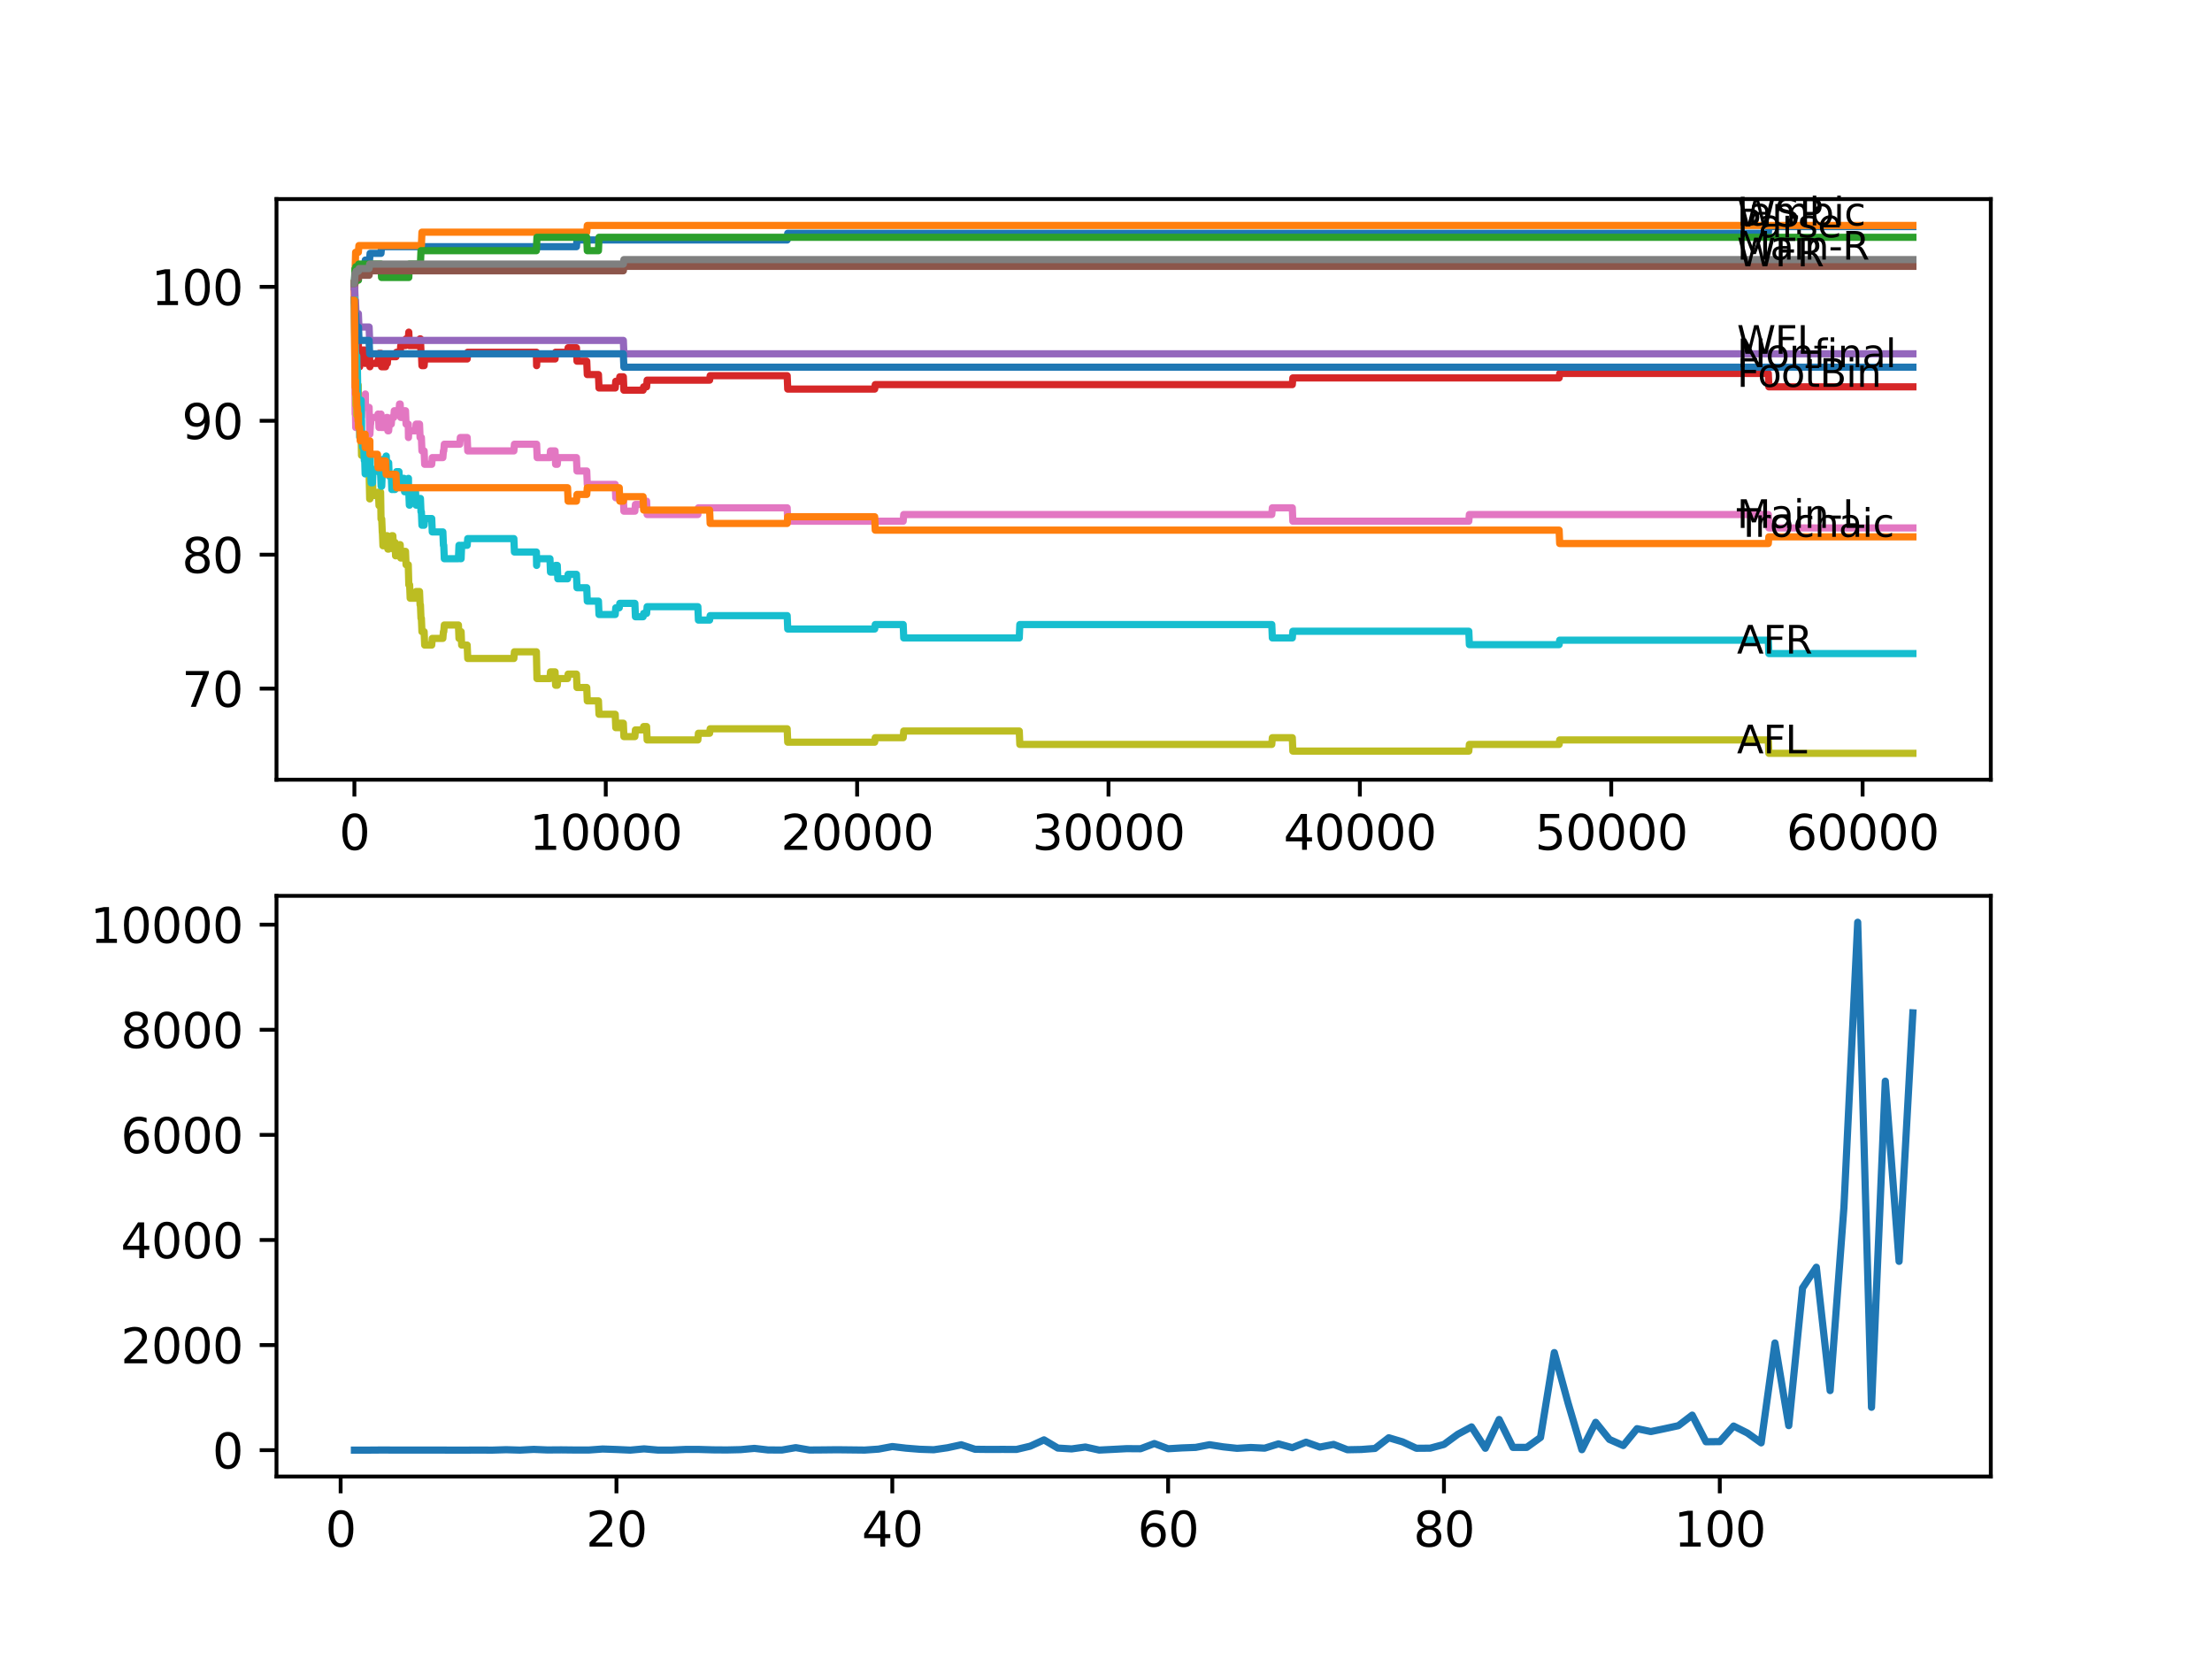 <?xml version="1.0" encoding="utf-8" standalone="no"?>
<!DOCTYPE svg PUBLIC "-//W3C//DTD SVG 1.1//EN"
  "http://www.w3.org/Graphics/SVG/1.1/DTD/svg11.dtd">
<svg xmlns:xlink="http://www.w3.org/1999/xlink" width="460.8pt" height="345.6pt" viewBox="0 0 460.8 345.6" xmlns="http://www.w3.org/2000/svg" version="1.1">
 <defs>
  <style type="text/css">*{stroke-linejoin: round; stroke-linecap: butt}</style>
 </defs>
 <g id="figure_1">
  <g id="patch_1">
   <path d="M 0 345.6 
L 460.8 345.6 
L 460.8 0 
L 0 0 
z
" style="fill: #ffffff"/>
  </g>
  <g id="axes_1">
   <g id="patch_2">
    <path d="M 57.6 162.432 
L 414.72 162.432 
L 414.72 41.472 
L 57.6 41.472 
z
" style="fill: #ffffff"/>
   </g>
   <g id="matplotlib.axis_1">
    <g id="xtick_1">
     <g id="line2d_1">
      <defs>
       <path id="m2784e614cd" d="M 0 0 
L 0 3.5 
" style="stroke: #000000; stroke-width: 0.8"/>
      </defs>
      <g>
       <use xlink:href="#m2784e614cd" x="73.827" y="162.432" style="stroke: #000000; stroke-width: 0.8"/>
      </g>
     </g>
     <g id="text_1">
      <!-- 0 -->
      <g transform="translate(70.646 177.03)scale(0.1 -0.1)">
       <defs>
        <path id="DejaVuSans-30" d="M 2034 4250 
Q 1547 4250 1301 3770 
Q 1056 3291 1056 2328 
Q 1056 1369 1301 889 
Q 1547 409 2034 409 
Q 2525 409 2770 889 
Q 3016 1369 3016 2328 
Q 3016 3291 2770 3770 
Q 2525 4250 2034 4250 
z
M 2034 4750 
Q 2819 4750 3233 4129 
Q 3647 3509 3647 2328 
Q 3647 1150 3233 529 
Q 2819 -91 2034 -91 
Q 1250 -91 836 529 
Q 422 1150 422 2328 
Q 422 3509 836 4129 
Q 1250 4750 2034 4750 
z
" transform="scale(0.016)"/>
       </defs>
       <use xlink:href="#DejaVuSans-30"/>
      </g>
     </g>
    </g>
    <g id="xtick_2">
     <g id="line2d_2">
      <g>
       <use xlink:href="#m2784e614cd" x="126.192" y="162.432" style="stroke: #000000; stroke-width: 0.8"/>
      </g>
     </g>
     <g id="text_2">
      <!-- 10000 -->
      <g transform="translate(110.286 177.03)scale(0.1 -0.1)">
       <defs>
        <path id="DejaVuSans-31" d="M 794 531 
L 1825 531 
L 1825 4091 
L 703 3866 
L 703 4441 
L 1819 4666 
L 2450 4666 
L 2450 531 
L 3481 531 
L 3481 0 
L 794 0 
L 794 531 
z
" transform="scale(0.016)"/>
       </defs>
       <use xlink:href="#DejaVuSans-31"/>
       <use xlink:href="#DejaVuSans-30" x="63.623"/>
       <use xlink:href="#DejaVuSans-30" x="127.246"/>
       <use xlink:href="#DejaVuSans-30" x="190.869"/>
       <use xlink:href="#DejaVuSans-30" x="254.492"/>
      </g>
     </g>
    </g>
    <g id="xtick_3">
     <g id="line2d_3">
      <g>
       <use xlink:href="#m2784e614cd" x="178.556" y="162.432" style="stroke: #000000; stroke-width: 0.8"/>
      </g>
     </g>
     <g id="text_3">
      <!-- 20000 -->
      <g transform="translate(162.65 177.03)scale(0.1 -0.1)">
       <defs>
        <path id="DejaVuSans-32" d="M 1228 531 
L 3431 531 
L 3431 0 
L 469 0 
L 469 531 
Q 828 903 1448 1529 
Q 2069 2156 2228 2338 
Q 2531 2678 2651 2914 
Q 2772 3150 2772 3378 
Q 2772 3750 2511 3984 
Q 2250 4219 1831 4219 
Q 1534 4219 1204 4116 
Q 875 4013 500 3803 
L 500 4441 
Q 881 4594 1212 4672 
Q 1544 4750 1819 4750 
Q 2544 4750 2975 4387 
Q 3406 4025 3406 3419 
Q 3406 3131 3298 2873 
Q 3191 2616 2906 2266 
Q 2828 2175 2409 1742 
Q 1991 1309 1228 531 
z
" transform="scale(0.016)"/>
       </defs>
       <use xlink:href="#DejaVuSans-32"/>
       <use xlink:href="#DejaVuSans-30" x="63.623"/>
       <use xlink:href="#DejaVuSans-30" x="127.246"/>
       <use xlink:href="#DejaVuSans-30" x="190.869"/>
       <use xlink:href="#DejaVuSans-30" x="254.492"/>
      </g>
     </g>
    </g>
    <g id="xtick_4">
     <g id="line2d_4">
      <g>
       <use xlink:href="#m2784e614cd" x="230.921" y="162.432" style="stroke: #000000; stroke-width: 0.8"/>
      </g>
     </g>
     <g id="text_4">
      <!-- 30000 -->
      <g transform="translate(215.015 177.03)scale(0.1 -0.1)">
       <defs>
        <path id="DejaVuSans-33" d="M 2597 2516 
Q 3050 2419 3304 2112 
Q 3559 1806 3559 1356 
Q 3559 666 3084 287 
Q 2609 -91 1734 -91 
Q 1441 -91 1130 -33 
Q 819 25 488 141 
L 488 750 
Q 750 597 1062 519 
Q 1375 441 1716 441 
Q 2309 441 2620 675 
Q 2931 909 2931 1356 
Q 2931 1769 2642 2001 
Q 2353 2234 1838 2234 
L 1294 2234 
L 1294 2753 
L 1863 2753 
Q 2328 2753 2575 2939 
Q 2822 3125 2822 3475 
Q 2822 3834 2567 4026 
Q 2313 4219 1838 4219 
Q 1578 4219 1281 4162 
Q 984 4106 628 3988 
L 628 4550 
Q 988 4650 1302 4700 
Q 1616 4750 1894 4750 
Q 2613 4750 3031 4423 
Q 3450 4097 3450 3541 
Q 3450 3153 3228 2886 
Q 3006 2619 2597 2516 
z
" transform="scale(0.016)"/>
       </defs>
       <use xlink:href="#DejaVuSans-33"/>
       <use xlink:href="#DejaVuSans-30" x="63.623"/>
       <use xlink:href="#DejaVuSans-30" x="127.246"/>
       <use xlink:href="#DejaVuSans-30" x="190.869"/>
       <use xlink:href="#DejaVuSans-30" x="254.492"/>
      </g>
     </g>
    </g>
    <g id="xtick_5">
     <g id="line2d_5">
      <g>
       <use xlink:href="#m2784e614cd" x="283.285" y="162.432" style="stroke: #000000; stroke-width: 0.8"/>
      </g>
     </g>
     <g id="text_5">
      <!-- 40000 -->
      <g transform="translate(267.379 177.03)scale(0.1 -0.1)">
       <defs>
        <path id="DejaVuSans-34" d="M 2419 4116 
L 825 1625 
L 2419 1625 
L 2419 4116 
z
M 2253 4666 
L 3047 4666 
L 3047 1625 
L 3713 1625 
L 3713 1100 
L 3047 1100 
L 3047 0 
L 2419 0 
L 2419 1100 
L 313 1100 
L 313 1709 
L 2253 4666 
z
" transform="scale(0.016)"/>
       </defs>
       <use xlink:href="#DejaVuSans-34"/>
       <use xlink:href="#DejaVuSans-30" x="63.623"/>
       <use xlink:href="#DejaVuSans-30" x="127.246"/>
       <use xlink:href="#DejaVuSans-30" x="190.869"/>
       <use xlink:href="#DejaVuSans-30" x="254.492"/>
      </g>
     </g>
    </g>
    <g id="xtick_6">
     <g id="line2d_6">
      <g>
       <use xlink:href="#m2784e614cd" x="335.65" y="162.432" style="stroke: #000000; stroke-width: 0.8"/>
      </g>
     </g>
     <g id="text_6">
      <!-- 50000 -->
      <g transform="translate(319.744 177.03)scale(0.1 -0.1)">
       <defs>
        <path id="DejaVuSans-35" d="M 691 4666 
L 3169 4666 
L 3169 4134 
L 1269 4134 
L 1269 2991 
Q 1406 3038 1543 3061 
Q 1681 3084 1819 3084 
Q 2600 3084 3056 2656 
Q 3513 2228 3513 1497 
Q 3513 744 3044 326 
Q 2575 -91 1722 -91 
Q 1428 -91 1123 -41 
Q 819 9 494 109 
L 494 744 
Q 775 591 1075 516 
Q 1375 441 1709 441 
Q 2250 441 2565 725 
Q 2881 1009 2881 1497 
Q 2881 1984 2565 2268 
Q 2250 2553 1709 2553 
Q 1456 2553 1204 2497 
Q 953 2441 691 2322 
L 691 4666 
z
" transform="scale(0.016)"/>
       </defs>
       <use xlink:href="#DejaVuSans-35"/>
       <use xlink:href="#DejaVuSans-30" x="63.623"/>
       <use xlink:href="#DejaVuSans-30" x="127.246"/>
       <use xlink:href="#DejaVuSans-30" x="190.869"/>
       <use xlink:href="#DejaVuSans-30" x="254.492"/>
      </g>
     </g>
    </g>
    <g id="xtick_7">
     <g id="line2d_7">
      <g>
       <use xlink:href="#m2784e614cd" x="388.014" y="162.432" style="stroke: #000000; stroke-width: 0.8"/>
      </g>
     </g>
     <g id="text_7">
      <!-- 60000 -->
      <g transform="translate(372.108 177.03)scale(0.1 -0.1)">
       <defs>
        <path id="DejaVuSans-36" d="M 2113 2584 
Q 1688 2584 1439 2293 
Q 1191 2003 1191 1497 
Q 1191 994 1439 701 
Q 1688 409 2113 409 
Q 2538 409 2786 701 
Q 3034 994 3034 1497 
Q 3034 2003 2786 2293 
Q 2538 2584 2113 2584 
z
M 3366 4563 
L 3366 3988 
Q 3128 4100 2886 4159 
Q 2644 4219 2406 4219 
Q 1781 4219 1451 3797 
Q 1122 3375 1075 2522 
Q 1259 2794 1537 2939 
Q 1816 3084 2150 3084 
Q 2853 3084 3261 2657 
Q 3669 2231 3669 1497 
Q 3669 778 3244 343 
Q 2819 -91 2113 -91 
Q 1303 -91 875 529 
Q 447 1150 447 2328 
Q 447 3434 972 4092 
Q 1497 4750 2381 4750 
Q 2619 4750 2861 4703 
Q 3103 4656 3366 4563 
z
" transform="scale(0.016)"/>
       </defs>
       <use xlink:href="#DejaVuSans-36"/>
       <use xlink:href="#DejaVuSans-30" x="63.623"/>
       <use xlink:href="#DejaVuSans-30" x="127.246"/>
       <use xlink:href="#DejaVuSans-30" x="190.869"/>
       <use xlink:href="#DejaVuSans-30" x="254.492"/>
      </g>
     </g>
    </g>
   </g>
   <g id="matplotlib.axis_2">
    <g id="ytick_1">
     <g id="line2d_8">
      <defs>
       <path id="mae69a10733" d="M 0 0 
L -3.5 0 
" style="stroke: #000000; stroke-width: 0.8"/>
      </defs>
      <g>
       <use xlink:href="#mae69a10733" x="57.6" y="143.45" style="stroke: #000000; stroke-width: 0.8"/>
      </g>
     </g>
     <g id="text_8">
      <!-- 70 -->
      <g transform="translate(37.875 147.249)scale(0.1 -0.1)">
       <defs>
        <path id="DejaVuSans-37" d="M 525 4666 
L 3525 4666 
L 3525 4397 
L 1831 0 
L 1172 0 
L 2766 4134 
L 525 4134 
L 525 4666 
z
" transform="scale(0.016)"/>
       </defs>
       <use xlink:href="#DejaVuSans-37"/>
       <use xlink:href="#DejaVuSans-30" x="63.623"/>
      </g>
     </g>
    </g>
    <g id="ytick_2">
     <g id="line2d_9">
      <g>
       <use xlink:href="#mae69a10733" x="57.6" y="115.552" style="stroke: #000000; stroke-width: 0.8"/>
      </g>
     </g>
     <g id="text_9">
      <!-- 80 -->
      <g transform="translate(37.875 119.351)scale(0.1 -0.1)">
       <defs>
        <path id="DejaVuSans-38" d="M 2034 2216 
Q 1584 2216 1326 1975 
Q 1069 1734 1069 1313 
Q 1069 891 1326 650 
Q 1584 409 2034 409 
Q 2484 409 2743 651 
Q 3003 894 3003 1313 
Q 3003 1734 2745 1975 
Q 2488 2216 2034 2216 
z
M 1403 2484 
Q 997 2584 770 2862 
Q 544 3141 544 3541 
Q 544 4100 942 4425 
Q 1341 4750 2034 4750 
Q 2731 4750 3128 4425 
Q 3525 4100 3525 3541 
Q 3525 3141 3298 2862 
Q 3072 2584 2669 2484 
Q 3125 2378 3379 2068 
Q 3634 1759 3634 1313 
Q 3634 634 3220 271 
Q 2806 -91 2034 -91 
Q 1263 -91 848 271 
Q 434 634 434 1313 
Q 434 1759 690 2068 
Q 947 2378 1403 2484 
z
M 1172 3481 
Q 1172 3119 1398 2916 
Q 1625 2713 2034 2713 
Q 2441 2713 2670 2916 
Q 2900 3119 2900 3481 
Q 2900 3844 2670 4047 
Q 2441 4250 2034 4250 
Q 1625 4250 1398 4047 
Q 1172 3844 1172 3481 
z
" transform="scale(0.016)"/>
       </defs>
       <use xlink:href="#DejaVuSans-38"/>
       <use xlink:href="#DejaVuSans-30" x="63.623"/>
      </g>
     </g>
    </g>
    <g id="ytick_3">
     <g id="line2d_10">
      <g>
       <use xlink:href="#mae69a10733" x="57.6" y="87.654" style="stroke: #000000; stroke-width: 0.8"/>
      </g>
     </g>
     <g id="text_10">
      <!-- 90 -->
      <g transform="translate(37.875 91.454)scale(0.1 -0.1)">
       <defs>
        <path id="DejaVuSans-39" d="M 703 97 
L 703 672 
Q 941 559 1184 500 
Q 1428 441 1663 441 
Q 2288 441 2617 861 
Q 2947 1281 2994 2138 
Q 2813 1869 2534 1725 
Q 2256 1581 1919 1581 
Q 1219 1581 811 2004 
Q 403 2428 403 3163 
Q 403 3881 828 4315 
Q 1253 4750 1959 4750 
Q 2769 4750 3195 4129 
Q 3622 3509 3622 2328 
Q 3622 1225 3098 567 
Q 2575 -91 1691 -91 
Q 1453 -91 1209 -44 
Q 966 3 703 97 
z
M 1959 2075 
Q 2384 2075 2632 2365 
Q 2881 2656 2881 3163 
Q 2881 3666 2632 3958 
Q 2384 4250 1959 4250 
Q 1534 4250 1286 3958 
Q 1038 3666 1038 3163 
Q 1038 2656 1286 2365 
Q 1534 2075 1959 2075 
z
" transform="scale(0.016)"/>
       </defs>
       <use xlink:href="#DejaVuSans-39"/>
       <use xlink:href="#DejaVuSans-30" x="63.623"/>
      </g>
     </g>
    </g>
    <g id="ytick_4">
     <g id="line2d_11">
      <g>
       <use xlink:href="#mae69a10733" x="57.6" y="59.757" style="stroke: #000000; stroke-width: 0.8"/>
      </g>
     </g>
     <g id="text_11">
      <!-- 100 -->
      <g transform="translate(31.512 63.556)scale(0.1 -0.1)">
       <use xlink:href="#DejaVuSans-31"/>
       <use xlink:href="#DejaVuSans-30" x="63.623"/>
       <use xlink:href="#DejaVuSans-30" x="127.246"/>
      </g>
     </g>
    </g>
   </g>
   <g id="line2d_12">
    <path d="M 73.833 59.757 
L 73.964 56.037 
L 74.074 56.037 
L 74.189 55.572 
L 75.98 55.572 
L 76.095 54.177 
L 76.98 54.177 
L 77.095 52.782 
L 79.368 52.782 
L 79.483 51.387 
L 120.086 51.387 
L 120.201 49.992 
L 163.983 49.992 
L 164.099 48.598 
L 368.372 48.598 
L 368.488 47.203 
L 398.487 47.203 
L 398.487 47.203 
" clip-path="url(#p1c2164aa85)" style="fill: none; stroke: #1f77b4; stroke-width: 1.5; stroke-linecap: square"/>
   </g>
   <g id="line2d_13">
    <path d="M 73.833 59.059 
L 73.88 62.314 
L 73.953 56.734 
L 73.969 56.734 
L 74.084 52.55 
L 74.655 52.55 
L 74.77 51.155 
L 87.783 51.155 
L 87.898 48.365 
L 122.228 48.365 
L 122.343 46.97 
L 398.487 46.97 
L 398.487 46.97 
" clip-path="url(#p1c2164aa85)" style="fill: none; stroke: #ff7f0e; stroke-width: 1.5; stroke-linecap: square"/>
   </g>
   <g id="line2d_14">
    <path d="M 73.833 59.059 
L 73.958 56.037 
L 74.053 56.037 
L 74.074 58.827 
L 74.126 55.572 
L 74.163 55.572 
L 74.655 55.572 
L 74.676 58.362 
L 74.733 55.014 
L 74.765 55.014 
L 79.368 55.014 
L 79.483 57.804 
L 85.159 57.804 
L 85.274 55.014 
L 87.584 55.014 
L 87.699 52.224 
L 111.739 52.224 
L 111.855 49.434 
L 122.228 49.434 
L 122.343 52.224 
L 124.668 52.224 
L 124.783 49.434 
L 398.487 49.434 
L 398.487 49.434 
" clip-path="url(#p1c2164aa85)" style="fill: none; stroke: #2ca02c; stroke-width: 1.5; stroke-linecap: square"/>
   </g>
   <g id="line2d_15">
    <path d="M 73.833 59.757 
L 73.922 69.521 
L 73.958 68.591 
L 73.969 68.591 
L 74.074 73.241 
L 74.084 72.776 
L 74.121 72.776 
L 74.136 75.565 
L 74.231 74.17 
L 74.252 74.17 
L 74.367 73.473 
L 74.466 73.473 
L 74.582 72.776 
L 74.623 72.776 
L 74.655 71.381 
L 74.66 74.17 
L 74.728 73.613 
L 74.843 76.402 
L 74.927 76.402 
L 75.042 75.705 
L 75.194 75.705 
L 75.315 72.915 
L 75.98 72.915 
L 76.069 75.705 
L 76.09 75.007 
L 76.111 75.007 
L 76.226 73.613 
L 76.98 73.613 
L 77.053 76.402 
L 77.09 75.705 
L 78.629 75.705 
L 78.745 75.007 
L 78.839 75.007 
L 78.954 73.613 
L 79.368 73.613 
L 79.483 76.402 
L 80.321 76.402 
L 80.436 75.705 
L 80.687 75.705 
L 80.802 74.31 
L 82.489 74.31 
L 82.604 73.38 
L 83.368 73.38 
L 83.484 71.985 
L 84.473 71.985 
L 84.588 70.59 
L 85.049 70.59 
L 85.159 69.195 
L 85.274 71.985 
L 87.395 71.985 
L 87.51 70.59 
L 87.584 70.59 
L 87.699 73.38 
L 87.783 73.38 
L 87.898 76.17 
L 88.353 76.17 
L 88.469 74.775 
L 97.323 74.775 
L 97.439 73.38 
L 111.739 73.38 
L 111.787 76.17 
L 111.849 74.775 
L 115.63 74.775 
L 115.745 73.38 
L 118.233 73.38 
L 118.348 72.45 
L 120.086 72.45 
L 120.201 75.24 
L 122.228 75.24 
L 122.343 78.03 
L 124.668 78.03 
L 124.783 80.819 
L 128.161 80.819 
L 128.276 79.425 
L 128.999 79.425 
L 129.114 78.495 
L 129.852 78.495 
L 129.967 81.284 
L 133.968 81.284 
L 134.083 80.587 
L 134.696 80.587 
L 134.811 79.192 
L 147.824 79.192 
L 147.939 78.262 
L 163.983 78.262 
L 164.099 81.052 
L 182.211 81.052 
L 182.327 80.122 
L 269.21 80.122 
L 269.325 78.727 
L 324.795 78.727 
L 324.91 77.797 
L 368.372 77.797 
L 368.488 80.587 
L 398.487 80.587 
L 398.487 80.587 
" clip-path="url(#p1c2164aa85)" style="fill: none; stroke: #d62728; stroke-width: 1.5; stroke-linecap: square"/>
   </g>
   <g id="line2d_16">
    <path d="M 73.833 59.757 
L 73.875 59.757 
L 73.99 62.546 
L 74.053 62.546 
L 74.168 65.336 
L 74.655 65.336 
L 74.77 68.126 
L 76.891 68.126 
L 77.006 70.916 
L 129.852 70.916 
L 129.967 73.706 
L 398.487 73.706 
L 398.487 73.706 
" clip-path="url(#p1c2164aa85)" style="fill: none; stroke: #9467bd; stroke-width: 1.5; stroke-linecap: square"/>
   </g>
   <g id="line2d_17">
    <path d="M 73.833 59.059 
L 73.854 59.059 
L 73.969 58.362 
L 74.074 58.362 
L 74.189 57.897 
L 74.676 57.897 
L 74.791 57.339 
L 76.891 57.339 
L 77.006 56.409 
L 129.852 56.409 
L 129.967 55.479 
L 398.487 55.479 
L 398.487 55.479 
" clip-path="url(#p1c2164aa85)" style="fill: none; stroke: #8c564b; stroke-width: 1.5; stroke-linecap: square"/>
   </g>
   <g id="line2d_18">
    <path d="M 73.833 62.546 
L 73.985 86.26 
L 74.053 86.26 
L 74.105 89.049 
L 74.163 87.654 
L 74.252 87.654 
L 74.377 85.562 
L 74.456 85.562 
L 74.582 80.68 
L 74.623 80.68 
L 74.744 86.26 
L 74.906 86.26 
L 75.021 84.167 
L 75.194 84.167 
L 75.309 86.957 
L 75.315 86.957 
L 75.435 84.167 
L 75.781 84.167 
L 75.896 82.772 
L 76.069 82.772 
L 76.111 82.075 
L 76.116 84.865 
L 76.163 84.865 
L 76.891 84.865 
L 77.011 90.444 
L 77.053 90.444 
L 77.179 88.352 
L 77.205 88.352 
L 77.32 86.957 
L 78.629 86.957 
L 78.745 86.26 
L 78.839 86.26 
L 78.954 89.049 
L 78.964 89.049 
L 79.08 87.654 
L 79.279 87.654 
L 79.368 86.26 
L 79.373 89.049 
L 79.383 89.049 
L 80.321 89.049 
L 80.436 88.352 
L 80.462 88.352 
L 80.577 86.957 
L 80.687 86.957 
L 80.802 89.747 
L 80.965 89.747 
L 81.08 88.352 
L 81.509 88.352 
L 81.625 86.957 
L 82.023 86.957 
L 82.138 85.562 
L 83.117 85.562 
L 83.232 84.167 
L 83.368 84.167 
L 83.484 86.957 
L 84.164 86.957 
L 84.279 85.562 
L 84.473 85.562 
L 84.588 88.352 
L 85.049 88.352 
L 85.091 91.142 
L 85.159 89.747 
L 86.568 89.747 
L 86.683 88.352 
L 87.395 88.352 
L 87.51 91.142 
L 87.783 91.142 
L 87.898 93.931 
L 88.353 93.931 
L 88.469 96.721 
L 89.935 96.721 
L 90.05 95.326 
L 92.255 95.326 
L 92.37 93.931 
L 92.443 93.931 
L 92.558 92.537 
L 95.779 92.537 
L 95.894 91.142 
L 97.323 91.142 
L 97.439 93.931 
L 107.048 93.931 
L 107.163 92.537 
L 111.787 92.537 
L 111.902 95.326 
L 114.562 95.326 
L 114.677 93.931 
L 115.63 93.931 
L 115.745 96.721 
L 116.091 96.721 
L 116.206 95.326 
L 120.086 95.326 
L 120.201 98.116 
L 122.228 98.116 
L 122.343 100.906 
L 128.161 100.906 
L 128.276 103.696 
L 129.852 103.696 
L 129.967 106.485 
L 132.256 106.485 
L 132.371 105.09 
L 133.968 105.09 
L 134.083 104.393 
L 134.696 104.393 
L 134.811 107.183 
L 145.378 107.183 
L 145.494 105.788 
L 163.983 105.788 
L 164.099 108.578 
L 188.15 108.578 
L 188.265 107.183 
L 264.937 107.183 
L 265.052 105.788 
L 269.21 105.788 
L 269.325 108.578 
L 305.98 108.578 
L 306.095 107.183 
L 368.372 107.183 
L 368.488 109.973 
L 398.487 109.973 
L 398.487 109.973 
" clip-path="url(#p1c2164aa85)" style="fill: none; stroke: #e377c2; stroke-width: 1.5; stroke-linecap: square"/>
   </g>
   <g id="line2d_19">
    <path d="M 73.833 59.059 
L 73.838 59.059 
L 73.964 56.967 
L 74.074 56.967 
L 74.189 56.502 
L 74.676 56.502 
L 74.791 55.944 
L 76.891 55.944 
L 77.006 55.014 
L 129.852 55.014 
L 129.967 54.084 
L 398.487 54.084 
L 398.487 54.084 
" clip-path="url(#p1c2164aa85)" style="fill: none; stroke: #7f7f7f; stroke-width: 1.5; stroke-linecap: square"/>
   </g>
   <g id="line2d_20">
    <path d="M 73.833 62.546 
L 73.922 76.495 
L 73.964 75.565 
L 73.969 75.565 
L 74.084 80.215 
L 74.105 80.215 
L 74.121 78.82 
L 74.142 84.4 
L 74.199 84.4 
L 74.252 84.4 
L 74.32 83.702 
L 74.325 86.492 
L 74.356 85.097 
L 74.456 85.097 
L 74.582 80.215 
L 74.623 80.215 
L 74.749 88.584 
L 74.906 88.584 
L 74.943 86.492 
L 74.948 89.282 
L 75.011 89.282 
L 75.194 89.282 
L 75.315 94.861 
L 75.435 92.072 
L 75.781 92.072 
L 75.896 90.677 
L 75.98 90.677 
L 76.069 93.466 
L 76.09 92.769 
L 76.111 92.769 
L 76.226 95.559 
L 76.351 95.559 
L 76.467 98.349 
L 76.891 98.349 
L 77.011 103.928 
L 77.053 103.928 
L 77.179 101.836 
L 77.205 101.836 
L 77.32 100.441 
L 77.603 100.441 
L 77.718 103.231 
L 78.629 103.231 
L 78.745 102.533 
L 78.839 102.533 
L 78.954 105.323 
L 78.964 105.323 
L 79.08 103.928 
L 79.279 103.928 
L 79.289 102.533 
L 79.373 108.113 
L 79.52 108.113 
L 79.635 110.903 
L 79.661 110.903 
L 79.776 113.692 
L 80.321 113.692 
L 80.436 112.995 
L 80.462 112.995 
L 80.577 111.6 
L 80.687 111.6 
L 80.802 114.39 
L 80.965 114.39 
L 81.08 112.995 
L 81.509 112.995 
L 81.625 111.6 
L 81.839 111.6 
L 81.954 114.39 
L 82.023 114.39 
L 82.138 112.995 
L 82.29 112.995 
L 82.405 115.785 
L 82.489 115.785 
L 82.604 114.855 
L 83.117 114.855 
L 83.232 113.46 
L 83.368 113.46 
L 83.484 116.25 
L 84.164 116.25 
L 84.279 114.855 
L 84.473 114.855 
L 84.588 117.644 
L 85.049 117.644 
L 85.164 121.829 
L 85.332 121.829 
L 85.447 124.619 
L 86.568 124.619 
L 86.683 123.224 
L 87.395 123.224 
L 87.51 126.014 
L 87.584 126.014 
L 87.699 128.804 
L 87.783 128.804 
L 87.898 131.593 
L 88.353 131.593 
L 88.469 134.383 
L 89.935 134.383 
L 90.05 132.988 
L 92.255 132.988 
L 92.37 131.593 
L 92.443 131.593 
L 92.558 130.198 
L 95.501 130.198 
L 95.616 132.988 
L 95.779 132.988 
L 95.894 131.593 
L 96.056 131.593 
L 96.171 134.383 
L 97.323 134.383 
L 97.439 137.173 
L 107.048 137.173 
L 107.163 135.778 
L 111.739 135.778 
L 111.86 141.358 
L 114.562 141.358 
L 114.677 139.963 
L 115.63 139.963 
L 115.745 142.752 
L 116.091 142.752 
L 116.206 141.358 
L 118.233 141.358 
L 118.348 140.428 
L 120.086 140.428 
L 120.201 143.217 
L 122.228 143.217 
L 122.343 146.007 
L 124.668 146.007 
L 124.783 148.797 
L 128.161 148.797 
L 128.276 151.587 
L 128.999 151.587 
L 129.114 150.657 
L 129.852 150.657 
L 129.967 153.447 
L 132.256 153.447 
L 132.371 152.052 
L 133.968 152.052 
L 134.083 151.354 
L 134.696 151.354 
L 134.811 154.144 
L 145.378 154.144 
L 145.494 152.749 
L 147.824 152.749 
L 147.939 151.819 
L 163.983 151.819 
L 164.099 154.609 
L 182.211 154.609 
L 182.327 153.679 
L 188.15 153.679 
L 188.265 152.284 
L 212.332 152.284 
L 212.447 155.074 
L 264.937 155.074 
L 265.052 153.679 
L 269.21 153.679 
L 269.325 156.469 
L 305.98 156.469 
L 306.095 155.074 
L 324.795 155.074 
L 324.91 154.144 
L 368.372 154.144 
L 368.488 156.934 
L 398.487 156.934 
L 398.487 156.934 
" clip-path="url(#p1c2164aa85)" style="fill: none; stroke: #bcbd22; stroke-width: 1.5; stroke-linecap: square"/>
   </g>
   <g id="line2d_21">
    <path d="M 73.833 62.546 
L 73.922 70.218 
L 73.953 69.288 
L 73.969 69.288 
L 74.074 73.938 
L 74.084 73.473 
L 74.105 73.473 
L 74.136 79.053 
L 74.22 77.658 
L 74.252 77.658 
L 74.325 74.17 
L 74.367 76.96 
L 74.456 76.96 
L 74.576 84.632 
L 74.623 84.632 
L 74.655 83.237 
L 74.66 86.027 
L 74.728 85.469 
L 74.843 88.259 
L 74.906 88.259 
L 74.927 91.049 
L 74.948 87.561 
L 75.011 87.561 
L 75.194 87.561 
L 75.236 83.377 
L 75.283 88.956 
L 75.299 88.956 
L 75.304 88.956 
L 75.315 87.561 
L 75.32 90.351 
L 75.409 90.351 
L 75.419 90.351 
L 75.535 93.141 
L 75.781 93.141 
L 75.896 95.931 
L 75.98 95.931 
L 76.069 98.721 
L 76.09 98.023 
L 76.111 98.023 
L 76.226 96.628 
L 76.351 96.628 
L 76.467 93.838 
L 76.891 93.838 
L 76.98 92.908 
L 76.985 95.698 
L 76.99 95.698 
L 77.053 95.698 
L 77.132 95.001 
L 77.137 97.791 
L 77.147 97.791 
L 77.205 97.791 
L 77.32 100.58 
L 77.603 100.58 
L 77.718 97.791 
L 78.629 97.791 
L 78.745 97.093 
L 78.839 97.093 
L 78.954 95.698 
L 78.964 95.698 
L 79.08 98.488 
L 79.279 98.488 
L 79.394 101.278 
L 79.52 101.278 
L 79.635 98.488 
L 79.661 98.488 
L 79.776 95.698 
L 80.321 95.698 
L 80.436 95.001 
L 80.462 95.001 
L 80.577 97.791 
L 80.687 97.791 
L 80.802 96.396 
L 80.965 96.396 
L 81.08 99.185 
L 81.509 99.185 
L 81.625 101.975 
L 81.839 101.975 
L 81.954 99.185 
L 82.023 99.185 
L 82.138 101.975 
L 82.29 101.975 
L 82.405 99.185 
L 82.489 99.185 
L 82.604 98.256 
L 83.117 98.256 
L 83.232 101.045 
L 83.368 101.045 
L 83.484 99.65 
L 84.164 99.65 
L 84.279 102.44 
L 84.473 102.44 
L 84.588 101.045 
L 85.049 101.045 
L 85.091 99.65 
L 85.096 102.44 
L 85.154 102.44 
L 85.159 102.44 
L 85.274 105.23 
L 85.332 105.23 
L 85.447 102.44 
L 86.568 102.44 
L 86.683 105.23 
L 87.395 105.23 
L 87.51 103.835 
L 87.584 103.835 
L 87.699 106.625 
L 87.783 106.625 
L 87.898 109.415 
L 88.353 109.415 
L 88.469 108.02 
L 89.935 108.02 
L 90.05 110.81 
L 92.255 110.81 
L 92.37 113.599 
L 92.443 113.599 
L 92.558 116.389 
L 95.501 116.389 
L 95.616 113.599 
L 95.779 113.599 
L 95.894 116.389 
L 96.056 116.389 
L 96.171 113.599 
L 97.323 113.599 
L 97.439 112.204 
L 107.048 112.204 
L 107.163 114.994 
L 111.739 114.994 
L 111.787 117.784 
L 111.849 116.389 
L 114.562 116.389 
L 114.677 119.179 
L 115.63 119.179 
L 115.745 117.784 
L 116.091 117.784 
L 116.206 120.574 
L 118.233 120.574 
L 118.348 119.644 
L 120.086 119.644 
L 120.201 122.434 
L 122.228 122.434 
L 122.343 125.223 
L 124.668 125.223 
L 124.783 128.013 
L 128.161 128.013 
L 128.276 126.618 
L 128.999 126.618 
L 129.114 125.688 
L 132.256 125.688 
L 132.371 128.478 
L 133.968 128.478 
L 134.083 127.781 
L 134.696 127.781 
L 134.811 126.386 
L 145.378 126.386 
L 145.494 129.176 
L 147.824 129.176 
L 147.939 128.246 
L 163.983 128.246 
L 164.099 131.035 
L 182.211 131.035 
L 182.327 130.105 
L 188.15 130.105 
L 188.265 132.895 
L 212.332 132.895 
L 212.447 130.105 
L 264.937 130.105 
L 265.052 132.895 
L 269.21 132.895 
L 269.325 131.5 
L 305.98 131.5 
L 306.095 134.29 
L 324.795 134.29 
L 324.91 133.36 
L 368.372 133.36 
L 368.488 136.15 
L 398.487 136.15 
L 398.487 136.15 
" clip-path="url(#p1c2164aa85)" style="fill: none; stroke: #17becf; stroke-width: 1.5; stroke-linecap: square"/>
   </g>
   <g id="line2d_22">
    <path d="M 73.833 62.546 
L 73.854 62.546 
L 73.969 65.336 
L 74.074 65.336 
L 74.189 68.126 
L 74.676 68.126 
L 74.791 70.916 
L 76.891 70.916 
L 77.006 73.706 
L 129.852 73.706 
L 129.967 76.495 
L 398.487 76.495 
L 398.487 76.495 
" clip-path="url(#p1c2164aa85)" style="fill: none; stroke: #1f77b4; stroke-width: 1.5; stroke-linecap: square"/>
   </g>
   <g id="line2d_23">
    <path d="M 73.833 62.546 
L 73.838 62.546 
L 73.979 80.68 
L 74.053 80.68 
L 74.074 79.285 
L 74.079 82.075 
L 74.157 82.075 
L 74.252 82.075 
L 74.367 84.865 
L 74.466 84.865 
L 74.582 87.654 
L 74.655 87.654 
L 74.676 86.26 
L 74.681 89.049 
L 74.76 89.049 
L 74.927 89.049 
L 75.042 91.839 
L 75.98 91.839 
L 76.069 90.444 
L 76.074 93.234 
L 76.084 93.234 
L 76.98 93.234 
L 77.053 91.839 
L 77.058 94.629 
L 77.085 94.629 
L 78.629 94.629 
L 78.745 97.419 
L 79.368 97.419 
L 79.483 96.024 
L 80.321 96.024 
L 80.436 98.814 
L 82.489 98.814 
L 82.604 101.603 
L 118.233 101.603 
L 118.348 104.393 
L 120.086 104.393 
L 120.201 102.998 
L 122.228 102.998 
L 122.343 101.603 
L 128.999 101.603 
L 129.114 104.393 
L 129.852 104.393 
L 129.967 103.463 
L 133.968 103.463 
L 134.083 106.253 
L 147.824 106.253 
L 147.939 109.043 
L 163.983 109.043 
L 164.099 107.648 
L 182.211 107.648 
L 182.327 110.438 
L 324.795 110.438 
L 324.91 113.227 
L 368.372 113.227 
L 368.488 111.832 
L 398.487 111.832 
L 398.487 111.832 
" clip-path="url(#p1c2164aa85)" style="fill: none; stroke: #ff7f0e; stroke-width: 1.5; stroke-linecap: square"/>
   </g>
   <g id="patch_3">
    <path d="M 57.6 162.432 
L 57.6 41.472 
" style="fill: none; stroke: #000000; stroke-width: 0.8; stroke-linejoin: miter; stroke-linecap: square"/>
   </g>
   <g id="patch_4">
    <path d="M 414.72 162.432 
L 414.72 41.472 
" style="fill: none; stroke: #000000; stroke-width: 0.8; stroke-linejoin: miter; stroke-linecap: square"/>
   </g>
   <g id="patch_5">
    <path d="M 57.6 162.432 
L 414.72 162.432 
" style="fill: none; stroke: #000000; stroke-width: 0.8; stroke-linejoin: miter; stroke-linecap: square"/>
   </g>
   <g id="patch_6">
    <path d="M 57.6 41.472 
L 414.72 41.472 
" style="fill: none; stroke: #000000; stroke-width: 0.8; stroke-linejoin: miter; stroke-linecap: square"/>
   </g>
   <g id="text_12">
    <!-- WSP -->
    <g transform="translate(361.832 47.203)scale(0.08 -0.08)">
     <defs>
      <path id="DejaVuSans-57" d="M 213 4666 
L 850 4666 
L 1831 722 
L 2809 4666 
L 3519 4666 
L 4500 722 
L 5478 4666 
L 6119 4666 
L 4947 0 
L 4153 0 
L 3169 4050 
L 2175 0 
L 1381 0 
L 213 4666 
z
" transform="scale(0.016)"/>
      <path id="DejaVuSans-53" d="M 3425 4513 
L 3425 3897 
Q 3066 4069 2747 4153 
Q 2428 4238 2131 4238 
Q 1616 4238 1336 4038 
Q 1056 3838 1056 3469 
Q 1056 3159 1242 3001 
Q 1428 2844 1947 2747 
L 2328 2669 
Q 3034 2534 3370 2195 
Q 3706 1856 3706 1288 
Q 3706 609 3251 259 
Q 2797 -91 1919 -91 
Q 1588 -91 1214 -16 
Q 841 59 441 206 
L 441 856 
Q 825 641 1194 531 
Q 1563 422 1919 422 
Q 2459 422 2753 634 
Q 3047 847 3047 1241 
Q 3047 1584 2836 1778 
Q 2625 1972 2144 2069 
L 1759 2144 
Q 1053 2284 737 2584 
Q 422 2884 422 3419 
Q 422 4038 858 4394 
Q 1294 4750 2059 4750 
Q 2388 4750 2728 4690 
Q 3069 4631 3425 4513 
z
" transform="scale(0.016)"/>
      <path id="DejaVuSans-50" d="M 1259 4147 
L 1259 2394 
L 2053 2394 
Q 2494 2394 2734 2622 
Q 2975 2850 2975 3272 
Q 2975 3691 2734 3919 
Q 2494 4147 2053 4147 
L 1259 4147 
z
M 628 4666 
L 2053 4666 
Q 2838 4666 3239 4311 
Q 3641 3956 3641 3272 
Q 3641 2581 3239 2228 
Q 2838 1875 2053 1875 
L 1259 1875 
L 1259 0 
L 628 0 
L 628 4666 
z
" transform="scale(0.016)"/>
     </defs>
     <use xlink:href="#DejaVuSans-57"/>
     <use xlink:href="#DejaVuSans-53" x="98.877"/>
     <use xlink:href="#DejaVuSans-50" x="162.354"/>
    </g>
   </g>
   <g id="text_13">
    <!-- Iambic -->
    <g transform="translate(361.832 46.97)scale(0.08 -0.08)">
     <defs>
      <path id="DejaVuSans-49" d="M 628 4666 
L 1259 4666 
L 1259 0 
L 628 0 
L 628 4666 
z
" transform="scale(0.016)"/>
      <path id="DejaVuSans-61" d="M 2194 1759 
Q 1497 1759 1228 1600 
Q 959 1441 959 1056 
Q 959 750 1161 570 
Q 1363 391 1709 391 
Q 2188 391 2477 730 
Q 2766 1069 2766 1631 
L 2766 1759 
L 2194 1759 
z
M 3341 1997 
L 3341 0 
L 2766 0 
L 2766 531 
Q 2569 213 2275 61 
Q 1981 -91 1556 -91 
Q 1019 -91 701 211 
Q 384 513 384 1019 
Q 384 1609 779 1909 
Q 1175 2209 1959 2209 
L 2766 2209 
L 2766 2266 
Q 2766 2663 2505 2880 
Q 2244 3097 1772 3097 
Q 1472 3097 1187 3025 
Q 903 2953 641 2809 
L 641 3341 
Q 956 3463 1253 3523 
Q 1550 3584 1831 3584 
Q 2591 3584 2966 3190 
Q 3341 2797 3341 1997 
z
" transform="scale(0.016)"/>
      <path id="DejaVuSans-6d" d="M 3328 2828 
Q 3544 3216 3844 3400 
Q 4144 3584 4550 3584 
Q 5097 3584 5394 3201 
Q 5691 2819 5691 2113 
L 5691 0 
L 5113 0 
L 5113 2094 
Q 5113 2597 4934 2840 
Q 4756 3084 4391 3084 
Q 3944 3084 3684 2787 
Q 3425 2491 3425 1978 
L 3425 0 
L 2847 0 
L 2847 2094 
Q 2847 2600 2669 2842 
Q 2491 3084 2119 3084 
Q 1678 3084 1418 2786 
Q 1159 2488 1159 1978 
L 1159 0 
L 581 0 
L 581 3500 
L 1159 3500 
L 1159 2956 
Q 1356 3278 1631 3431 
Q 1906 3584 2284 3584 
Q 2666 3584 2933 3390 
Q 3200 3197 3328 2828 
z
" transform="scale(0.016)"/>
      <path id="DejaVuSans-62" d="M 3116 1747 
Q 3116 2381 2855 2742 
Q 2594 3103 2138 3103 
Q 1681 3103 1420 2742 
Q 1159 2381 1159 1747 
Q 1159 1113 1420 752 
Q 1681 391 2138 391 
Q 2594 391 2855 752 
Q 3116 1113 3116 1747 
z
M 1159 2969 
Q 1341 3281 1617 3432 
Q 1894 3584 2278 3584 
Q 2916 3584 3314 3078 
Q 3713 2572 3713 1747 
Q 3713 922 3314 415 
Q 2916 -91 2278 -91 
Q 1894 -91 1617 61 
Q 1341 213 1159 525 
L 1159 0 
L 581 0 
L 581 4863 
L 1159 4863 
L 1159 2969 
z
" transform="scale(0.016)"/>
      <path id="DejaVuSans-69" d="M 603 3500 
L 1178 3500 
L 1178 0 
L 603 0 
L 603 3500 
z
M 603 4863 
L 1178 4863 
L 1178 4134 
L 603 4134 
L 603 4863 
z
" transform="scale(0.016)"/>
      <path id="DejaVuSans-63" d="M 3122 3366 
L 3122 2828 
Q 2878 2963 2633 3030 
Q 2388 3097 2138 3097 
Q 1578 3097 1268 2742 
Q 959 2388 959 1747 
Q 959 1106 1268 751 
Q 1578 397 2138 397 
Q 2388 397 2633 464 
Q 2878 531 3122 666 
L 3122 134 
Q 2881 22 2623 -34 
Q 2366 -91 2075 -91 
Q 1284 -91 818 406 
Q 353 903 353 1747 
Q 353 2603 823 3093 
Q 1294 3584 2113 3584 
Q 2378 3584 2631 3529 
Q 2884 3475 3122 3366 
z
" transform="scale(0.016)"/>
     </defs>
     <use xlink:href="#DejaVuSans-49"/>
     <use xlink:href="#DejaVuSans-61" x="29.492"/>
     <use xlink:href="#DejaVuSans-6d" x="90.771"/>
     <use xlink:href="#DejaVuSans-62" x="188.184"/>
     <use xlink:href="#DejaVuSans-69" x="251.66"/>
     <use xlink:href="#DejaVuSans-63" x="279.443"/>
    </g>
   </g>
   <g id="text_14">
    <!-- Parse -->
    <g transform="translate(361.832 49.434)scale(0.08 -0.08)">
     <defs>
      <path id="DejaVuSans-72" d="M 2631 2963 
Q 2534 3019 2420 3045 
Q 2306 3072 2169 3072 
Q 1681 3072 1420 2755 
Q 1159 2438 1159 1844 
L 1159 0 
L 581 0 
L 581 3500 
L 1159 3500 
L 1159 2956 
Q 1341 3275 1631 3429 
Q 1922 3584 2338 3584 
Q 2397 3584 2469 3576 
Q 2541 3569 2628 3553 
L 2631 2963 
z
" transform="scale(0.016)"/>
      <path id="DejaVuSans-73" d="M 2834 3397 
L 2834 2853 
Q 2591 2978 2328 3040 
Q 2066 3103 1784 3103 
Q 1356 3103 1142 2972 
Q 928 2841 928 2578 
Q 928 2378 1081 2264 
Q 1234 2150 1697 2047 
L 1894 2003 
Q 2506 1872 2764 1633 
Q 3022 1394 3022 966 
Q 3022 478 2636 193 
Q 2250 -91 1575 -91 
Q 1294 -91 989 -36 
Q 684 19 347 128 
L 347 722 
Q 666 556 975 473 
Q 1284 391 1588 391 
Q 1994 391 2212 530 
Q 2431 669 2431 922 
Q 2431 1156 2273 1281 
Q 2116 1406 1581 1522 
L 1381 1569 
Q 847 1681 609 1914 
Q 372 2147 372 2553 
Q 372 3047 722 3315 
Q 1072 3584 1716 3584 
Q 2034 3584 2315 3537 
Q 2597 3491 2834 3397 
z
" transform="scale(0.016)"/>
      <path id="DejaVuSans-65" d="M 3597 1894 
L 3597 1613 
L 953 1613 
Q 991 1019 1311 708 
Q 1631 397 2203 397 
Q 2534 397 2845 478 
Q 3156 559 3463 722 
L 3463 178 
Q 3153 47 2828 -22 
Q 2503 -91 2169 -91 
Q 1331 -91 842 396 
Q 353 884 353 1716 
Q 353 2575 817 3079 
Q 1281 3584 2069 3584 
Q 2775 3584 3186 3129 
Q 3597 2675 3597 1894 
z
M 3022 2063 
Q 3016 2534 2758 2815 
Q 2500 3097 2075 3097 
Q 1594 3097 1305 2825 
Q 1016 2553 972 2059 
L 3022 2063 
z
" transform="scale(0.016)"/>
     </defs>
     <use xlink:href="#DejaVuSans-50"/>
     <use xlink:href="#DejaVuSans-61" x="55.803"/>
     <use xlink:href="#DejaVuSans-72" x="117.082"/>
     <use xlink:href="#DejaVuSans-73" x="158.195"/>
     <use xlink:href="#DejaVuSans-65" x="210.295"/>
    </g>
   </g>
   <g id="text_15">
    <!-- FootBin -->
    <g transform="translate(361.832 80.587)scale(0.08 -0.08)">
     <defs>
      <path id="DejaVuSans-46" d="M 628 4666 
L 3309 4666 
L 3309 4134 
L 1259 4134 
L 1259 2759 
L 3109 2759 
L 3109 2228 
L 1259 2228 
L 1259 0 
L 628 0 
L 628 4666 
z
" transform="scale(0.016)"/>
      <path id="DejaVuSans-6f" d="M 1959 3097 
Q 1497 3097 1228 2736 
Q 959 2375 959 1747 
Q 959 1119 1226 758 
Q 1494 397 1959 397 
Q 2419 397 2687 759 
Q 2956 1122 2956 1747 
Q 2956 2369 2687 2733 
Q 2419 3097 1959 3097 
z
M 1959 3584 
Q 2709 3584 3137 3096 
Q 3566 2609 3566 1747 
Q 3566 888 3137 398 
Q 2709 -91 1959 -91 
Q 1206 -91 779 398 
Q 353 888 353 1747 
Q 353 2609 779 3096 
Q 1206 3584 1959 3584 
z
" transform="scale(0.016)"/>
      <path id="DejaVuSans-74" d="M 1172 4494 
L 1172 3500 
L 2356 3500 
L 2356 3053 
L 1172 3053 
L 1172 1153 
Q 1172 725 1289 603 
Q 1406 481 1766 481 
L 2356 481 
L 2356 0 
L 1766 0 
Q 1100 0 847 248 
Q 594 497 594 1153 
L 594 3053 
L 172 3053 
L 172 3500 
L 594 3500 
L 594 4494 
L 1172 4494 
z
" transform="scale(0.016)"/>
      <path id="DejaVuSans-42" d="M 1259 2228 
L 1259 519 
L 2272 519 
Q 2781 519 3026 730 
Q 3272 941 3272 1375 
Q 3272 1813 3026 2020 
Q 2781 2228 2272 2228 
L 1259 2228 
z
M 1259 4147 
L 1259 2741 
L 2194 2741 
Q 2656 2741 2882 2914 
Q 3109 3088 3109 3444 
Q 3109 3797 2882 3972 
Q 2656 4147 2194 4147 
L 1259 4147 
z
M 628 4666 
L 2241 4666 
Q 2963 4666 3353 4366 
Q 3744 4066 3744 3513 
Q 3744 3084 3544 2831 
Q 3344 2578 2956 2516 
Q 3422 2416 3680 2098 
Q 3938 1781 3938 1306 
Q 3938 681 3513 340 
Q 3088 0 2303 0 
L 628 0 
L 628 4666 
z
" transform="scale(0.016)"/>
      <path id="DejaVuSans-6e" d="M 3513 2113 
L 3513 0 
L 2938 0 
L 2938 2094 
Q 2938 2591 2744 2837 
Q 2550 3084 2163 3084 
Q 1697 3084 1428 2787 
Q 1159 2491 1159 1978 
L 1159 0 
L 581 0 
L 581 3500 
L 1159 3500 
L 1159 2956 
Q 1366 3272 1645 3428 
Q 1925 3584 2291 3584 
Q 2894 3584 3203 3211 
Q 3513 2838 3513 2113 
z
" transform="scale(0.016)"/>
     </defs>
     <use xlink:href="#DejaVuSans-46"/>
     <use xlink:href="#DejaVuSans-6f" x="53.895"/>
     <use xlink:href="#DejaVuSans-6f" x="115.076"/>
     <use xlink:href="#DejaVuSans-74" x="176.258"/>
     <use xlink:href="#DejaVuSans-42" x="215.467"/>
     <use xlink:href="#DejaVuSans-69" x="284.07"/>
     <use xlink:href="#DejaVuSans-6e" x="311.854"/>
    </g>
   </g>
   <g id="text_16">
    <!-- WFL -->
    <g transform="translate(361.832 73.706)scale(0.08 -0.08)">
     <defs>
      <path id="DejaVuSans-4c" d="M 628 4666 
L 1259 4666 
L 1259 531 
L 3531 531 
L 3531 0 
L 628 0 
L 628 4666 
z
" transform="scale(0.016)"/>
     </defs>
     <use xlink:href="#DejaVuSans-57"/>
     <use xlink:href="#DejaVuSans-46" x="98.877"/>
     <use xlink:href="#DejaVuSans-4c" x="156.396"/>
    </g>
   </g>
   <g id="text_17">
    <!-- WFR -->
    <g transform="translate(361.832 55.479)scale(0.08 -0.08)">
     <defs>
      <path id="DejaVuSans-52" d="M 2841 2188 
Q 3044 2119 3236 1894 
Q 3428 1669 3622 1275 
L 4263 0 
L 3584 0 
L 2988 1197 
Q 2756 1666 2539 1819 
Q 2322 1972 1947 1972 
L 1259 1972 
L 1259 0 
L 628 0 
L 628 4666 
L 2053 4666 
Q 2853 4666 3247 4331 
Q 3641 3997 3641 3322 
Q 3641 2881 3436 2590 
Q 3231 2300 2841 2188 
z
M 1259 4147 
L 1259 2491 
L 2053 2491 
Q 2509 2491 2742 2702 
Q 2975 2913 2975 3322 
Q 2975 3731 2742 3939 
Q 2509 4147 2053 4147 
L 1259 4147 
z
" transform="scale(0.016)"/>
     </defs>
     <use xlink:href="#DejaVuSans-57"/>
     <use xlink:href="#DejaVuSans-46" x="98.877"/>
     <use xlink:href="#DejaVuSans-52" x="156.396"/>
    </g>
   </g>
   <g id="text_18">
    <!-- Main-L -->
    <g transform="translate(361.832 109.973)scale(0.08 -0.08)">
     <defs>
      <path id="DejaVuSans-4d" d="M 628 4666 
L 1569 4666 
L 2759 1491 
L 3956 4666 
L 4897 4666 
L 4897 0 
L 4281 0 
L 4281 4097 
L 3078 897 
L 2444 897 
L 1241 4097 
L 1241 0 
L 628 0 
L 628 4666 
z
" transform="scale(0.016)"/>
      <path id="DejaVuSans-2d" d="M 313 2009 
L 1997 2009 
L 1997 1497 
L 313 1497 
L 313 2009 
z
" transform="scale(0.016)"/>
     </defs>
     <use xlink:href="#DejaVuSans-4d"/>
     <use xlink:href="#DejaVuSans-61" x="86.279"/>
     <use xlink:href="#DejaVuSans-69" x="147.559"/>
     <use xlink:href="#DejaVuSans-6e" x="175.342"/>
     <use xlink:href="#DejaVuSans-2d" x="238.721"/>
     <use xlink:href="#DejaVuSans-4c" x="274.805"/>
    </g>
   </g>
   <g id="text_19">
    <!-- Main-R -->
    <g transform="translate(361.832 54.084)scale(0.08 -0.08)">
     <use xlink:href="#DejaVuSans-4d"/>
     <use xlink:href="#DejaVuSans-61" x="86.279"/>
     <use xlink:href="#DejaVuSans-69" x="147.559"/>
     <use xlink:href="#DejaVuSans-6e" x="175.342"/>
     <use xlink:href="#DejaVuSans-2d" x="238.721"/>
     <use xlink:href="#DejaVuSans-52" x="274.805"/>
    </g>
   </g>
   <g id="text_20">
    <!-- AFL -->
    <g transform="translate(361.832 156.934)scale(0.08 -0.08)">
     <defs>
      <path id="DejaVuSans-41" d="M 2188 4044 
L 1331 1722 
L 3047 1722 
L 2188 4044 
z
M 1831 4666 
L 2547 4666 
L 4325 0 
L 3669 0 
L 3244 1197 
L 1141 1197 
L 716 0 
L 50 0 
L 1831 4666 
z
" transform="scale(0.016)"/>
     </defs>
     <use xlink:href="#DejaVuSans-41"/>
     <use xlink:href="#DejaVuSans-46" x="68.408"/>
     <use xlink:href="#DejaVuSans-4c" x="125.928"/>
    </g>
   </g>
   <g id="text_21">
    <!-- AFR -->
    <g transform="translate(361.832 136.15)scale(0.08 -0.08)">
     <use xlink:href="#DejaVuSans-41"/>
     <use xlink:href="#DejaVuSans-46" x="68.408"/>
     <use xlink:href="#DejaVuSans-52" x="125.928"/>
    </g>
   </g>
   <g id="text_22">
    <!-- Nonfinal -->
    <g transform="translate(361.832 76.495)scale(0.08 -0.08)">
     <defs>
      <path id="DejaVuSans-4e" d="M 628 4666 
L 1478 4666 
L 3547 763 
L 3547 4666 
L 4159 4666 
L 4159 0 
L 3309 0 
L 1241 3903 
L 1241 0 
L 628 0 
L 628 4666 
z
" transform="scale(0.016)"/>
      <path id="DejaVuSans-66" d="M 2375 4863 
L 2375 4384 
L 1825 4384 
Q 1516 4384 1395 4259 
Q 1275 4134 1275 3809 
L 1275 3500 
L 2222 3500 
L 2222 3053 
L 1275 3053 
L 1275 0 
L 697 0 
L 697 3053 
L 147 3053 
L 147 3500 
L 697 3500 
L 697 3744 
Q 697 4328 969 4595 
Q 1241 4863 1831 4863 
L 2375 4863 
z
" transform="scale(0.016)"/>
      <path id="DejaVuSans-6c" d="M 603 4863 
L 1178 4863 
L 1178 0 
L 603 0 
L 603 4863 
z
" transform="scale(0.016)"/>
     </defs>
     <use xlink:href="#DejaVuSans-4e"/>
     <use xlink:href="#DejaVuSans-6f" x="74.805"/>
     <use xlink:href="#DejaVuSans-6e" x="135.986"/>
     <use xlink:href="#DejaVuSans-66" x="199.365"/>
     <use xlink:href="#DejaVuSans-69" x="234.57"/>
     <use xlink:href="#DejaVuSans-6e" x="262.354"/>
     <use xlink:href="#DejaVuSans-61" x="325.732"/>
     <use xlink:href="#DejaVuSans-6c" x="387.012"/>
    </g>
   </g>
   <g id="text_23">
    <!-- Trochaic -->
    <g transform="translate(361.832 111.832)scale(0.08 -0.08)">
     <defs>
      <path id="DejaVuSans-54" d="M -19 4666 
L 3928 4666 
L 3928 4134 
L 2272 4134 
L 2272 0 
L 1638 0 
L 1638 4134 
L -19 4134 
L -19 4666 
z
" transform="scale(0.016)"/>
      <path id="DejaVuSans-68" d="M 3513 2113 
L 3513 0 
L 2938 0 
L 2938 2094 
Q 2938 2591 2744 2837 
Q 2550 3084 2163 3084 
Q 1697 3084 1428 2787 
Q 1159 2491 1159 1978 
L 1159 0 
L 581 0 
L 581 4863 
L 1159 4863 
L 1159 2956 
Q 1366 3272 1645 3428 
Q 1925 3584 2291 3584 
Q 2894 3584 3203 3211 
Q 3513 2838 3513 2113 
z
" transform="scale(0.016)"/>
     </defs>
     <use xlink:href="#DejaVuSans-54"/>
     <use xlink:href="#DejaVuSans-72" x="46.334"/>
     <use xlink:href="#DejaVuSans-6f" x="85.197"/>
     <use xlink:href="#DejaVuSans-63" x="146.379"/>
     <use xlink:href="#DejaVuSans-68" x="201.359"/>
     <use xlink:href="#DejaVuSans-61" x="264.738"/>
     <use xlink:href="#DejaVuSans-69" x="326.018"/>
     <use xlink:href="#DejaVuSans-63" x="353.801"/>
    </g>
   </g>
  </g>
  <g id="axes_2">
   <g id="patch_7">
    <path d="M 57.6 307.584 
L 414.72 307.584 
L 414.72 186.624 
L 57.6 186.624 
z
" style="fill: #ffffff"/>
   </g>
   <g id="matplotlib.axis_3">
    <g id="xtick_8">
     <g id="line2d_24">
      <g>
       <use xlink:href="#m2784e614cd" x="70.96" y="307.584" style="stroke: #000000; stroke-width: 0.8"/>
      </g>
     </g>
     <g id="text_24">
      <!-- 0 -->
      <g transform="translate(67.778 322.182)scale(0.1 -0.1)">
       <use xlink:href="#DejaVuSans-30"/>
      </g>
     </g>
    </g>
    <g id="xtick_9">
     <g id="line2d_25">
      <g>
       <use xlink:href="#m2784e614cd" x="128.421" y="307.584" style="stroke: #000000; stroke-width: 0.8"/>
      </g>
     </g>
     <g id="text_25">
      <!-- 20 -->
      <g transform="translate(122.058 322.182)scale(0.1 -0.1)">
       <use xlink:href="#DejaVuSans-32"/>
       <use xlink:href="#DejaVuSans-30" x="63.623"/>
      </g>
     </g>
    </g>
    <g id="xtick_10">
     <g id="line2d_26">
      <g>
       <use xlink:href="#m2784e614cd" x="185.882" y="307.584" style="stroke: #000000; stroke-width: 0.8"/>
      </g>
     </g>
     <g id="text_26">
      <!-- 40 -->
      <g transform="translate(179.519 322.182)scale(0.1 -0.1)">
       <use xlink:href="#DejaVuSans-34"/>
       <use xlink:href="#DejaVuSans-30" x="63.623"/>
      </g>
     </g>
    </g>
    <g id="xtick_11">
     <g id="line2d_27">
      <g>
       <use xlink:href="#m2784e614cd" x="243.343" y="307.584" style="stroke: #000000; stroke-width: 0.8"/>
      </g>
     </g>
     <g id="text_27">
      <!-- 60 -->
      <g transform="translate(236.98 322.182)scale(0.1 -0.1)">
       <use xlink:href="#DejaVuSans-36"/>
       <use xlink:href="#DejaVuSans-30" x="63.623"/>
      </g>
     </g>
    </g>
    <g id="xtick_12">
     <g id="line2d_28">
      <g>
       <use xlink:href="#m2784e614cd" x="300.804" y="307.584" style="stroke: #000000; stroke-width: 0.8"/>
      </g>
     </g>
     <g id="text_28">
      <!-- 80 -->
      <g transform="translate(294.441 322.182)scale(0.1 -0.1)">
       <use xlink:href="#DejaVuSans-38"/>
       <use xlink:href="#DejaVuSans-30" x="63.623"/>
      </g>
     </g>
    </g>
    <g id="xtick_13">
     <g id="line2d_29">
      <g>
       <use xlink:href="#m2784e614cd" x="358.265" y="307.584" style="stroke: #000000; stroke-width: 0.8"/>
      </g>
     </g>
     <g id="text_29">
      <!-- 100 -->
      <g transform="translate(348.721 322.182)scale(0.1 -0.1)">
       <use xlink:href="#DejaVuSans-31"/>
       <use xlink:href="#DejaVuSans-30" x="63.623"/>
       <use xlink:href="#DejaVuSans-30" x="127.246"/>
      </g>
     </g>
    </g>
   </g>
   <g id="matplotlib.axis_4">
    <g id="ytick_5">
     <g id="line2d_30">
      <g>
       <use xlink:href="#mae69a10733" x="57.6" y="302.097" style="stroke: #000000; stroke-width: 0.8"/>
      </g>
     </g>
     <g id="text_30">
      <!-- 0 -->
      <g transform="translate(44.237 305.896)scale(0.1 -0.1)">
       <use xlink:href="#DejaVuSans-30"/>
      </g>
     </g>
    </g>
    <g id="ytick_6">
     <g id="line2d_31">
      <g>
       <use xlink:href="#mae69a10733" x="57.6" y="280.203" style="stroke: #000000; stroke-width: 0.8"/>
      </g>
     </g>
     <g id="text_31">
      <!-- 2000 -->
      <g transform="translate(25.15 284.002)scale(0.1 -0.1)">
       <use xlink:href="#DejaVuSans-32"/>
       <use xlink:href="#DejaVuSans-30" x="63.623"/>
       <use xlink:href="#DejaVuSans-30" x="127.246"/>
       <use xlink:href="#DejaVuSans-30" x="190.869"/>
      </g>
     </g>
    </g>
    <g id="ytick_7">
     <g id="line2d_32">
      <g>
       <use xlink:href="#mae69a10733" x="57.6" y="258.308" style="stroke: #000000; stroke-width: 0.8"/>
      </g>
     </g>
     <g id="text_32">
      <!-- 4000 -->
      <g transform="translate(25.15 262.108)scale(0.1 -0.1)">
       <use xlink:href="#DejaVuSans-34"/>
       <use xlink:href="#DejaVuSans-30" x="63.623"/>
       <use xlink:href="#DejaVuSans-30" x="127.246"/>
       <use xlink:href="#DejaVuSans-30" x="190.869"/>
      </g>
     </g>
    </g>
    <g id="ytick_8">
     <g id="line2d_33">
      <g>
       <use xlink:href="#mae69a10733" x="57.6" y="236.414" style="stroke: #000000; stroke-width: 0.8"/>
      </g>
     </g>
     <g id="text_33">
      <!-- 6000 -->
      <g transform="translate(25.15 240.213)scale(0.1 -0.1)">
       <use xlink:href="#DejaVuSans-36"/>
       <use xlink:href="#DejaVuSans-30" x="63.623"/>
       <use xlink:href="#DejaVuSans-30" x="127.246"/>
       <use xlink:href="#DejaVuSans-30" x="190.869"/>
      </g>
     </g>
    </g>
    <g id="ytick_9">
     <g id="line2d_34">
      <g>
       <use xlink:href="#mae69a10733" x="57.6" y="214.52" style="stroke: #000000; stroke-width: 0.8"/>
      </g>
     </g>
     <g id="text_34">
      <!-- 8000 -->
      <g transform="translate(25.15 218.319)scale(0.1 -0.1)">
       <use xlink:href="#DejaVuSans-38"/>
       <use xlink:href="#DejaVuSans-30" x="63.623"/>
       <use xlink:href="#DejaVuSans-30" x="127.246"/>
       <use xlink:href="#DejaVuSans-30" x="190.869"/>
      </g>
     </g>
    </g>
    <g id="ytick_10">
     <g id="line2d_35">
      <g>
       <use xlink:href="#mae69a10733" x="57.6" y="192.626" style="stroke: #000000; stroke-width: 0.8"/>
      </g>
     </g>
     <g id="text_35">
      <!-- 10000 -->
      <g transform="translate(18.788 196.425)scale(0.1 -0.1)">
       <use xlink:href="#DejaVuSans-31"/>
       <use xlink:href="#DejaVuSans-30" x="63.623"/>
       <use xlink:href="#DejaVuSans-30" x="127.246"/>
       <use xlink:href="#DejaVuSans-30" x="190.869"/>
       <use xlink:href="#DejaVuSans-30" x="254.492"/>
      </g>
     </g>
    </g>
   </g>
   <g id="line2d_36">
    <path d="M 73.833 302.086 
L 76.706 302.086 
L 79.579 302.064 
L 82.452 302.075 
L 85.325 302.075 
L 88.198 302.075 
L 91.071 302.075 
L 93.944 302.086 
L 96.817 302.086 
L 99.69 302.075 
L 102.563 302.086 
L 105.436 301.998 
L 108.309 302.086 
L 111.182 301.933 
L 114.055 302.053 
L 116.928 302.031 
L 119.802 302.064 
L 122.675 302.064 
L 125.548 301.856 
L 128.421 301.954 
L 131.294 302.086 
L 134.167 301.823 
L 137.04 302.075 
L 139.913 302.075 
L 142.786 301.944 
L 145.659 301.944 
L 148.532 302.031 
L 151.405 302.053 
L 154.278 301.987 
L 157.151 301.725 
L 160.024 302.053 
L 162.897 302.064 
L 165.77 301.571 
L 168.643 302.064 
L 171.516 302.042 
L 174.389 302.009 
L 177.262 302.042 
L 180.136 302.075 
L 183.009 301.878 
L 185.882 301.341 
L 188.755 301.681 
L 191.628 301.911 
L 194.501 302.009 
L 197.374 301.593 
L 200.247 300.969 
L 203.12 301.911 
L 205.993 301.944 
L 208.866 301.933 
L 211.739 301.944 
L 214.612 301.265 
L 217.485 299.951 
L 220.358 301.659 
L 223.231 301.834 
L 226.104 301.44 
L 228.977 302.075 
L 231.85 301.933 
L 234.723 301.779 
L 237.597 301.801 
L 240.47 300.717 
L 243.343 301.801 
L 246.216 301.626 
L 249.089 301.517 
L 251.962 300.958 
L 254.835 301.407 
L 257.708 301.714 
L 260.581 301.538 
L 263.454 301.681 
L 266.327 300.783 
L 269.2 301.571 
L 272.073 300.433 
L 274.946 301.451 
L 277.819 300.893 
L 280.692 302.009 
L 283.565 301.954 
L 286.438 301.736 
L 289.311 299.513 
L 292.184 300.367 
L 295.058 301.703 
L 297.931 301.681 
L 300.804 300.904 
L 303.677 298.791 
L 306.55 297.247 
L 309.423 301.703 
L 312.296 295.704 
L 315.169 301.517 
L 318.042 301.517 
L 320.915 299.448 
L 323.788 281.768 
L 326.661 292.288 
L 329.534 301.998 
L 332.407 296.295 
L 335.28 299.864 
L 338.153 301.133 
L 341.026 297.619 
L 343.899 298.221 
L 346.772 297.619 
L 349.645 296.995 
L 352.518 294.795 
L 355.392 300.345 
L 358.265 300.312 
L 361.138 297.072 
L 364.011 298.517 
L 366.884 300.575 
L 369.757 279.765 
L 372.63 296.984 
L 375.503 268.314 
L 378.376 263.99 
L 381.249 289.683 
L 384.122 251.543 
L 386.995 192.122 
L 389.868 293.164 
L 392.741 225.226 
L 395.614 262.764 
L 398.487 210.995 
" clip-path="url(#p667315db90)" style="fill: none; stroke: #1f77b4; stroke-width: 1.5; stroke-linecap: square"/>
   </g>
   <g id="patch_8">
    <path d="M 57.6 307.584 
L 57.6 186.624 
" style="fill: none; stroke: #000000; stroke-width: 0.8; stroke-linejoin: miter; stroke-linecap: square"/>
   </g>
   <g id="patch_9">
    <path d="M 414.72 307.584 
L 414.72 186.624 
" style="fill: none; stroke: #000000; stroke-width: 0.8; stroke-linejoin: miter; stroke-linecap: square"/>
   </g>
   <g id="patch_10">
    <path d="M 57.6 307.584 
L 414.72 307.584 
" style="fill: none; stroke: #000000; stroke-width: 0.8; stroke-linejoin: miter; stroke-linecap: square"/>
   </g>
   <g id="patch_11">
    <path d="M 57.6 186.624 
L 414.72 186.624 
" style="fill: none; stroke: #000000; stroke-width: 0.8; stroke-linejoin: miter; stroke-linecap: square"/>
   </g>
  </g>
 </g>
 <defs>
  <clipPath id="p1c2164aa85">
   <rect x="57.6" y="41.472" width="357.12" height="120.96"/>
  </clipPath>
  <clipPath id="p667315db90">
   <rect x="57.6" y="186.624" width="357.12" height="120.96"/>
  </clipPath>
 </defs>
</svg>
